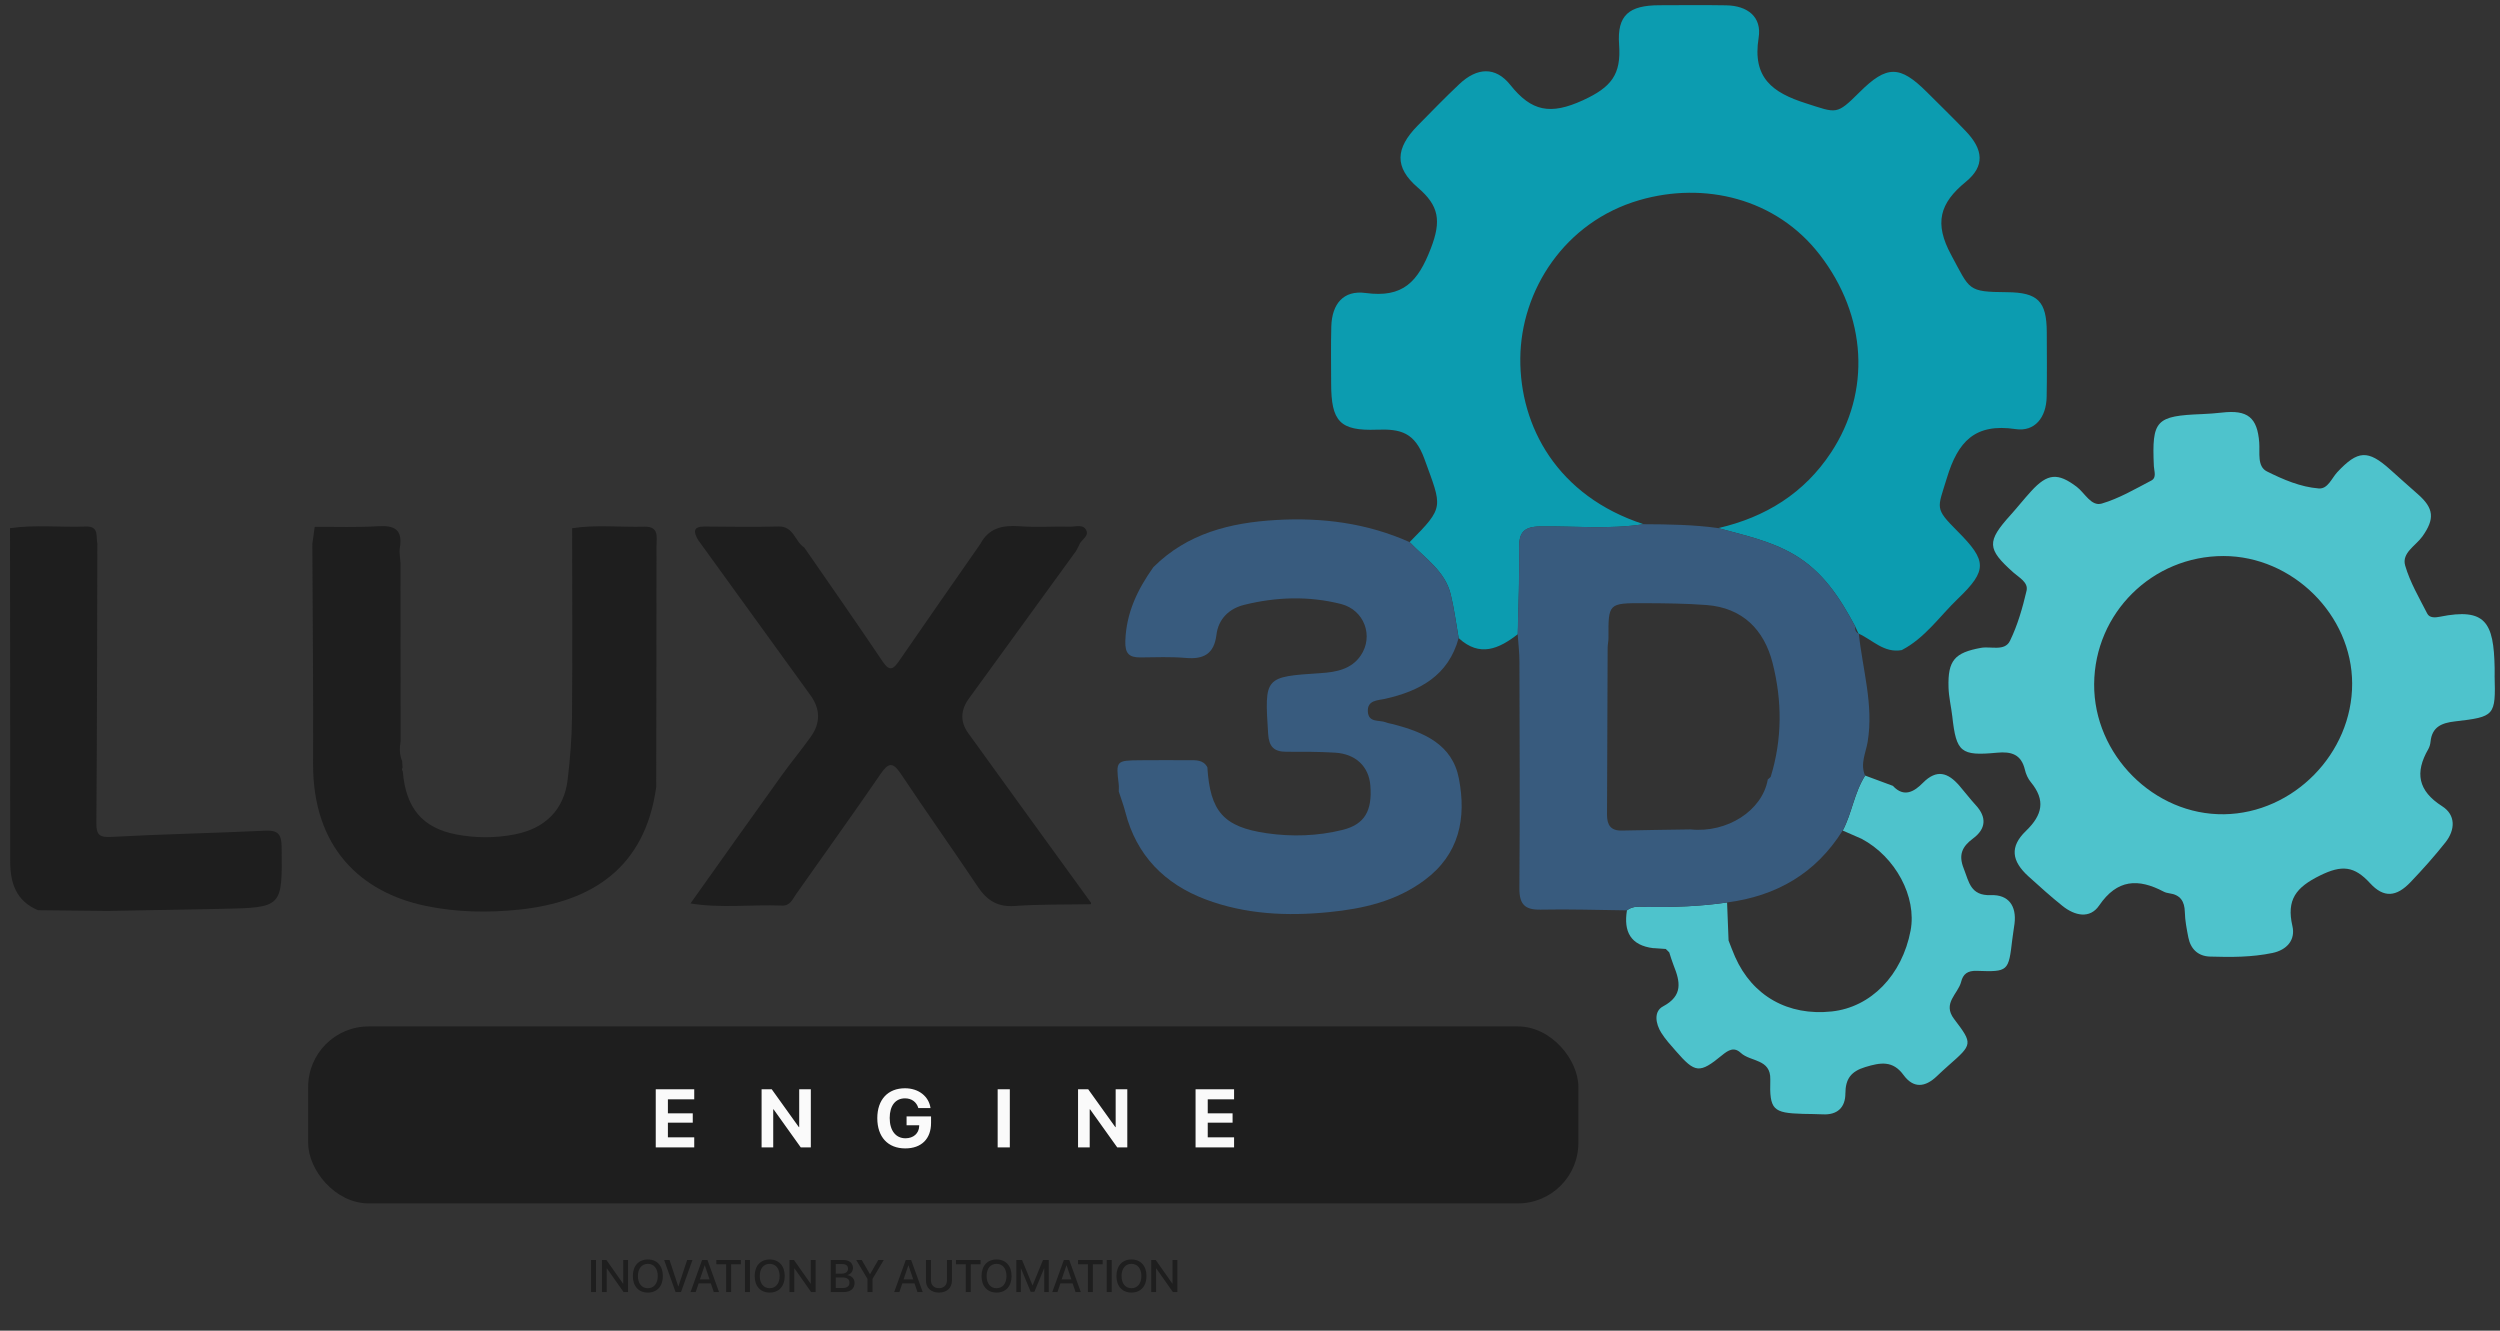 <svg width="124" height="66" viewBox="0 0 124 66" fill="none" xmlns="http://www.w3.org/2000/svg">
<rect x="0" y="0" width="124" height="66" fill="#333333" stroke="none"/>
<rect x="15.285" y="50.911" width="63.003" height="8.778" rx="3" fill="#1E1E1E"/>
<path d="M69.917 26.889C71.67 25.125 71.524 25.178 70.654 22.769C70.174 21.441 69.468 21.269 68.294 21.312C66.449 21.38 66.027 20.898 66.025 19.016C66.025 18.074 66.006 17.132 66.033 16.19C66.066 15.072 66.634 14.384 67.732 14.532C69.589 14.782 70.328 13.988 70.972 12.314C71.495 10.955 71.38 10.207 70.324 9.304C69.15 8.3 69.213 7.354 70.311 6.236C70.993 5.542 71.672 4.842 72.382 4.172C73.258 3.345 74.175 3.287 74.914 4.215C75.963 5.53 76.898 5.715 78.521 4.97C79.925 4.325 80.416 3.693 80.307 2.212C80.2 0.743 80.807 0.264 82.301 0.26C83.405 0.256 84.511 0.246 85.615 0.264C86.678 0.281 87.396 0.837 87.228 1.875C86.91 3.855 87.909 4.594 89.569 5.122C91.115 5.616 91.08 5.721 92.241 4.566C93.585 3.23 94.234 3.23 95.576 4.57C96.22 5.214 96.873 5.846 97.501 6.503C98.377 7.418 98.459 8.237 97.505 9.018C96.2 10.083 95.929 11.075 96.778 12.644C97.724 14.391 97.568 14.477 99.552 14.493C101.077 14.505 101.514 14.941 101.52 16.475C101.524 17.547 101.535 18.618 101.514 19.691C101.494 20.696 100.936 21.427 99.971 21.283C97.95 20.982 97.111 21.905 96.565 23.709C96.103 25.237 95.933 25.186 97.094 26.35C98.555 27.815 98.582 28.285 97.111 29.698C96.204 30.567 95.483 31.646 94.326 32.245C93.452 32.403 92.89 31.747 92.2 31.433H92.184C92.13 31.314 92.077 31.198 92.022 31.078C91.267 29.664 90.421 28.346 88.974 27.501C87.801 26.817 86.504 26.547 85.228 26.194C87.567 25.652 89.483 24.472 90.821 22.443C92.808 19.43 92.6 15.673 90.265 12.642C88.094 9.823 84.522 8.996 81.32 9.925C77.606 11.001 75.433 14.399 75.407 17.782C75.382 21.144 77.233 24.603 81.526 26.001C79.824 26.265 78.109 26.091 76.4 26.112C75.591 26.122 75.335 26.401 75.351 27.189C75.376 28.611 75.31 30.033 75.283 31.455C74.35 32.181 73.397 32.614 72.351 31.65C72.222 30.928 72.131 30.197 71.957 29.485C71.674 28.322 70.681 27.69 69.917 26.891V26.889Z" fill="#0C9CB0"/>
<path d="M123.732 33.509C123.787 35.503 123.752 35.553 121.762 35.782C121.118 35.856 120.627 36.049 120.555 36.788C120.543 36.915 120.504 37.049 120.442 37.159C119.771 38.321 119.931 39.224 121.128 39.987C121.813 40.422 121.785 41.159 121.294 41.782C120.75 42.468 120.165 43.125 119.56 43.757C118.865 44.485 118.239 44.555 117.553 43.804C116.769 42.95 116.154 42.893 115.076 43.424C113.878 44.013 113.402 44.625 113.704 45.934C113.862 46.615 113.437 47.114 112.721 47.266C111.695 47.481 110.654 47.479 109.614 47.446C109.027 47.428 108.654 47.073 108.541 46.494C108.461 46.081 108.377 45.659 108.368 45.242C108.356 44.7 108.143 44.382 107.595 44.307C107.5 44.294 107.4 44.268 107.316 44.224C106.058 43.562 105.011 43.603 104.119 44.912C103.655 45.593 102.904 45.417 102.305 44.939C101.722 44.473 101.168 43.972 100.614 43.471C99.773 42.708 99.674 41.998 100.485 41.216C101.314 40.416 101.467 39.688 100.725 38.789C100.585 38.62 100.485 38.393 100.435 38.177C100.253 37.416 99.766 37.266 99.05 37.334C97.248 37.506 97.031 37.307 96.834 35.536C96.779 35.054 96.66 34.576 96.647 34.096C96.606 32.748 96.957 32.372 98.254 32.134C98.743 32.044 99.432 32.321 99.694 31.787C100.074 31.009 100.318 30.15 100.517 29.302C100.614 28.886 100.15 28.65 99.865 28.397C98.552 27.224 98.533 26.864 99.725 25.543C100.072 25.157 100.394 24.747 100.745 24.365C101.56 23.472 102.067 23.438 103.006 24.146C103.409 24.453 103.723 25.13 104.246 24.977C105.104 24.726 105.902 24.254 106.704 23.836C106.983 23.69 106.842 23.368 106.831 23.117C106.731 20.834 106.922 20.63 109.238 20.538C109.561 20.524 109.887 20.501 110.209 20.464C111.483 20.317 111.964 20.706 112.058 21.948C112.097 22.455 111.943 23.136 112.442 23.384C113.244 23.784 114.102 24.156 115.011 24.227C115.462 24.262 115.649 23.721 115.93 23.419C116.948 22.332 117.445 22.299 118.542 23.28C119.002 23.692 119.46 24.104 119.925 24.511C120.73 25.217 120.769 25.736 120.149 26.61C119.821 27.07 119.113 27.425 119.297 28.053C119.538 28.882 119.993 29.655 120.391 30.433C120.504 30.655 120.783 30.638 121.013 30.591C123.285 30.133 123.691 30.868 123.734 33.121C123.736 33.252 123.734 33.38 123.734 33.511L123.732 33.509ZM110.287 27.579C106.756 27.576 103.895 30.406 103.87 33.928C103.844 37.434 106.838 40.436 110.312 40.387C113.761 40.338 116.675 37.364 116.667 33.903C116.659 30.503 113.714 27.583 110.287 27.579Z" fill="#4EC3CC"/>
<path d="M59.885 38.057C60.022 40.246 60.683 41.015 62.819 41.327C64.075 41.51 65.344 41.471 66.585 41.165C67.681 40.894 68.075 40.223 67.968 38.947C67.888 38.015 67.244 37.394 66.222 37.332C65.413 37.283 64.601 37.285 63.79 37.287C63.185 37.287 62.94 37.026 62.901 36.409C62.719 33.563 62.705 33.571 65.52 33.386C66.275 33.337 67.03 33.195 67.492 32.514C68.147 31.549 67.666 30.251 66.517 29.959C64.917 29.553 63.296 29.606 61.707 30.002C60.975 30.183 60.431 30.692 60.336 31.484C60.22 32.438 59.7 32.713 58.806 32.633C58.065 32.569 57.316 32.602 56.569 32.608C56.005 32.612 55.797 32.422 55.816 31.792C55.861 30.392 56.427 29.229 57.209 28.129C58.894 26.452 61.024 25.923 63.298 25.792C65.582 25.66 67.804 25.945 69.915 26.889C70.679 27.686 71.672 28.318 71.955 29.483C72.129 30.195 72.22 30.924 72.349 31.648C71.836 33.52 70.42 34.279 68.676 34.667C68.341 34.742 67.812 34.722 67.845 35.294C67.878 35.865 68.417 35.697 68.746 35.83C68.865 35.879 68.998 35.892 69.123 35.926C70.623 36.324 72.037 36.913 72.363 38.623C72.735 40.578 72.396 42.368 70.652 43.66C69.242 44.705 67.621 45.072 65.924 45.241C63.835 45.45 61.765 45.353 59.791 44.608C57.763 43.841 56.368 42.433 55.816 40.277C55.728 39.934 55.602 39.6 55.492 39.261C55.492 39.132 55.502 39.004 55.486 38.877C55.348 37.738 55.36 37.718 56.55 37.708C57.353 37.701 58.155 37.703 58.958 37.706C59.309 37.706 59.68 37.673 59.887 38.059L59.885 38.057Z" fill="#385B7E"/>
<path d="M32.546 39.056C31.992 43.03 29.369 44.742 25.752 45.117C24.211 45.277 22.655 45.255 21.108 44.931C17.897 44.26 15.514 42.039 15.529 37.882C15.545 34.25 15.506 30.62 15.492 26.988C15.531 26.707 15.568 26.424 15.607 26.144L15.627 26.132C16.665 26.126 17.706 26.165 18.74 26.101C19.561 26.048 19.98 26.263 19.834 27.162C19.793 27.412 19.852 27.679 19.865 27.936C19.867 30.876 19.869 33.817 19.871 36.757C19.817 37.098 19.807 37.433 19.949 37.759C19.955 37.868 19.961 37.98 19.967 38.089C19.955 38.108 19.93 38.13 19.934 38.147C19.941 38.19 19.963 38.229 19.98 38.27C20.125 40.078 20.956 41.067 22.625 41.387C23.589 41.572 24.56 41.575 25.524 41.387C27.051 41.091 27.98 40.156 28.157 38.662C28.28 37.632 28.362 36.593 28.372 35.555C28.397 32.436 28.38 29.319 28.378 26.2C29.571 26.017 30.771 26.155 31.969 26.124C32.71 26.105 32.562 26.666 32.562 27.09C32.563 31.078 32.554 35.067 32.548 39.056H32.546Z" fill="#1E1E1E"/>
<path d="M53.352 27.358C51.587 29.789 49.823 32.221 48.056 34.65C47.646 35.213 47.615 35.795 48.019 36.356C50.042 39.165 52.076 41.966 54.109 44.769L54.116 44.849C52.854 44.873 51.587 44.847 50.328 44.937C49.474 44.997 48.951 44.656 48.501 43.985C47.243 42.107 45.934 40.26 44.68 38.379C44.28 37.78 44.063 37.823 43.671 38.397C42.302 40.396 40.882 42.362 39.489 44.346C39.304 44.609 39.193 44.935 38.787 44.917C37.269 44.857 35.744 45.06 34.23 44.808H34.25C35.748 42.702 37.242 40.591 38.75 38.49C39.22 37.835 39.735 37.213 40.207 36.557C40.699 35.877 40.699 35.174 40.203 34.49C38.342 31.917 36.48 29.346 34.619 26.773C34.404 26.393 34.357 26.11 34.946 26.116C36.169 26.126 37.394 26.145 38.615 26.114C39.374 26.095 39.425 26.865 39.893 27.158C41.192 29.04 42.503 30.912 43.779 32.81C44.124 33.323 44.309 33.2 44.596 32.781C45.93 30.84 47.282 28.911 48.626 26.978C49.049 26.182 49.737 26.04 50.572 26.102C51.403 26.165 52.244 26.104 53.079 26.122C53.352 26.128 53.717 25.989 53.873 26.288C54.035 26.6 53.627 26.764 53.529 27.021C53.484 27.138 53.412 27.247 53.354 27.36L53.352 27.358Z" fill="#1E1E1E"/>
<path d="M82.008 47.03C80.875 46.892 80.524 46.205 80.697 45.154C81.005 44.906 81.372 44.982 81.719 44.986C83.04 44.999 84.355 44.955 85.663 44.763C85.689 45.393 85.712 46.022 85.737 46.651C85.845 46.921 85.942 47.196 86.061 47.461C86.921 49.402 88.693 50.401 90.856 50.168C92.799 49.96 94.345 48.37 94.765 46.158C95.081 44.486 94.02 42.497 92.332 41.603C92.022 41.467 91.712 41.332 91.402 41.196C91.862 40.324 91.973 39.31 92.514 38.469C92.972 38.639 93.428 38.808 93.887 38.978C94.447 39.587 94.964 39.247 95.375 38.83C96.066 38.13 96.624 38.328 97.177 38.962C97.454 39.28 97.708 39.62 97.993 39.93C98.555 40.536 98.506 41.112 97.864 41.588C97.32 41.992 97.131 42.397 97.4 43.076C97.665 43.743 97.731 44.436 98.75 44.399C99.618 44.365 100.029 44.929 99.92 45.815C99.889 46.072 99.84 46.328 99.811 46.585C99.622 48.183 99.622 48.21 98.047 48.154C97.585 48.138 97.367 48.319 97.273 48.696C97.121 49.3 96.327 49.759 96.924 50.543C97.864 51.78 97.843 51.795 96.639 52.854C96.444 53.026 96.253 53.202 96.066 53.381C95.492 53.929 94.911 54.001 94.414 53.319C93.881 52.589 93.269 52.698 92.522 52.925C91.808 53.141 91.535 53.512 91.531 54.239C91.529 54.928 91.135 55.312 90.403 55.271C90.079 55.254 89.754 55.257 89.43 55.248C87.926 55.205 87.764 55.045 87.807 53.541C87.836 52.513 86.824 52.671 86.344 52.224C86.007 51.91 85.724 52.086 85.412 52.341C84.298 53.256 84.078 53.229 83.13 52.139C82.874 51.846 82.605 51.555 82.4 51.227C82.121 50.783 82.012 50.168 82.486 49.917C83.487 49.386 83.336 48.692 83.013 47.886C82.929 47.676 82.866 47.457 82.796 47.241C82.737 47.184 82.681 47.126 82.623 47.069C82.42 47.055 82.215 47.042 82.012 47.026L82.008 47.03Z" fill="#4EC3CC"/>
<path d="M4.828 26.99C4.817 31.601 4.815 36.212 4.78 40.825C4.776 41.457 4.969 41.541 5.568 41.508C8.095 41.37 10.629 41.323 13.159 41.202C13.82 41.17 13.963 41.408 13.97 42.027C14.002 45.015 14.019 45.017 10.978 45.079C9.096 45.118 7.212 45.148 5.33 45.183C4.181 45.171 3.034 45.157 1.885 45.146C0.798 44.689 0.504 43.8 0.506 42.711C0.51 37.207 0.5 31.703 0.496 26.198C1.744 26.015 2.999 26.165 4.249 26.116C4.939 26.089 4.75 26.623 4.832 26.99H4.828Z" fill="#1E1E1E"/>
<path d="M81.524 26.001C82.761 26.007 83.999 26.022 85.228 26.194C86.506 26.547 87.801 26.816 88.973 27.501C90.421 28.346 91.267 29.664 92.02 31.078C91.999 31.23 92.043 31.353 92.182 31.433H92.198C92.385 33.216 92.939 34.968 92.636 36.795C92.545 37.345 92.254 37.888 92.508 38.467C91.967 39.308 91.856 40.322 91.396 41.194C90.066 43.32 88.113 44.444 85.659 44.763C84.352 44.955 83.036 44.999 81.715 44.986C81.37 44.982 81.001 44.906 80.693 45.154C79.271 45.138 77.847 45.087 76.425 45.118C75.627 45.136 75.356 44.853 75.362 44.053C75.391 40.303 75.374 36.553 75.364 32.803C75.364 32.352 75.306 31.903 75.276 31.453C75.304 30.031 75.37 28.609 75.345 27.187C75.331 26.399 75.585 26.12 76.394 26.11C78.103 26.089 79.817 26.262 81.52 25.999L81.524 26.001ZM87.659 38.685C87.715 38.635 87.77 38.584 87.826 38.533C88.406 36.657 88.396 34.747 87.918 32.875C87.499 31.234 86.428 30.144 84.641 30.009C83.609 29.931 82.57 29.922 81.532 29.918C79.77 29.912 79.772 29.924 79.78 31.652C79.78 31.814 79.739 31.974 79.739 32.136C79.728 34.892 79.722 37.65 79.708 40.406C79.706 40.911 79.885 41.209 80.441 41.196C81.575 41.17 82.71 41.157 83.843 41.139C85.663 41.328 87.405 40.209 87.68 38.674L87.659 38.682V38.685Z" fill="#385B7E"/>
<path d="M34.434 56.411V56.911H32.525V54.028H34.434V54.526H33.128V55.221H34.361V55.684H33.128V56.411H34.434ZM38.352 56.911H37.775V54.028H38.278L39.624 55.906H39.64V54.028H40.217V56.911H39.718L38.37 55.023H38.352V56.911ZM46.18 55.7C46.18 56.485 45.705 56.961 44.902 56.961C44.041 56.961 43.514 56.397 43.514 55.461C43.514 54.538 44.041 53.978 44.888 53.978C45.561 53.978 46.068 54.376 46.154 54.959H45.549C45.461 54.657 45.215 54.478 44.89 54.478C44.414 54.478 44.129 54.839 44.129 55.453C44.129 56.078 44.432 56.459 44.912 56.459C45.305 56.459 45.579 56.218 45.591 55.86L45.593 55.814H44.966V55.375H46.18V55.7ZM50.087 56.911H49.484V54.028H50.087V56.911ZM54.049 56.911H53.471V54.028H53.975L55.321 55.906H55.337V54.028H55.914V56.911H55.415L54.067 55.023H54.049V56.911ZM61.21 56.411V56.911H59.3V54.028H61.21V54.526H59.904V55.221H61.136V55.684H59.904V56.411H61.21Z" fill="#FAFAFA"/>
<path d="M29.562 64.086H29.316V62.496H29.562V64.086ZM30.095 64.086H29.855V62.496H30.079L30.903 63.668H30.912V62.496H31.152V64.086H30.929L30.105 62.915H30.095V64.086ZM32.133 62.47C32.591 62.47 32.878 62.786 32.878 63.292C32.878 63.797 32.591 64.112 32.133 64.112C31.675 64.112 31.389 63.797 31.389 63.292C31.389 62.786 31.675 62.47 32.133 62.47ZM32.133 62.687C31.832 62.687 31.641 62.92 31.641 63.292C31.641 63.662 31.832 63.895 32.133 63.895C32.435 63.895 32.625 63.662 32.625 63.292C32.625 62.92 32.435 62.687 32.133 62.687ZM33.778 64.086H33.508L32.941 62.496H33.209L33.642 63.808H33.648L34.082 62.496H34.346L33.778 64.086ZM35.403 64.086L35.258 63.656H34.652L34.507 64.086H34.25L34.824 62.496H35.09L35.664 64.086H35.403ZM34.952 62.761L34.715 63.458H35.195L34.958 62.761H34.952ZM36.263 64.086H36.016V62.709H35.529V62.496H36.748V62.709H36.263V64.086ZM37.197 64.086H36.95V62.496H37.197V64.086ZM38.177 62.47C38.634 62.47 38.922 62.786 38.922 63.292C38.922 63.797 38.634 64.112 38.177 64.112C37.719 64.112 37.432 63.797 37.432 63.292C37.432 62.786 37.719 62.47 38.177 62.47ZM38.177 62.687C37.875 62.687 37.685 62.92 37.685 63.292C37.685 63.662 37.875 63.895 38.177 63.895C38.479 63.895 38.669 63.662 38.669 63.292C38.669 62.92 38.479 62.687 38.177 62.687ZM39.398 64.086H39.158V62.496H39.381L40.205 63.668H40.214V62.496H40.454V64.086H40.232L39.408 62.915H39.398V64.086ZM41.845 64.086H41.207V62.496H41.841C42.123 62.496 42.308 62.653 42.308 62.893C42.308 63.061 42.184 63.212 42.025 63.239V63.248C42.241 63.272 42.387 63.425 42.387 63.636C42.387 63.916 42.183 64.086 41.845 64.086ZM41.453 62.698V63.173H41.73C41.944 63.173 42.062 63.084 42.062 62.927C42.062 62.779 41.96 62.698 41.782 62.698H41.453ZM41.453 63.884H41.794C42.017 63.884 42.134 63.793 42.134 63.621C42.134 63.449 42.013 63.361 41.78 63.361H41.453V63.884ZM43.275 64.086H43.028V63.435L42.468 62.496H42.744L43.149 63.198H43.157L43.562 62.496H43.835L43.275 63.435V64.086ZM45.505 64.086L45.36 63.656H44.754L44.609 64.086H44.352L44.926 62.496H45.193L45.767 64.086H45.505ZM45.054 62.761L44.817 63.458H45.297L45.06 62.761H45.054ZM46.175 62.496V63.507C46.175 63.733 46.318 63.893 46.572 63.893C46.825 63.893 46.969 63.733 46.969 63.507V62.496H47.215V63.527C47.215 63.87 46.971 64.112 46.572 64.112C46.173 64.112 45.928 63.87 45.928 63.527V62.496H46.175ZM48.149 64.086H47.903V62.709H47.416V62.496H48.635V62.709H48.149V64.086ZM49.429 62.47C49.887 62.47 50.174 62.786 50.174 63.292C50.174 63.797 49.887 64.112 49.429 64.112C48.971 64.112 48.685 63.797 48.685 63.292C48.685 62.786 48.971 62.47 49.429 62.47ZM49.429 62.687C49.128 62.687 48.937 62.92 48.937 63.292C48.937 63.662 49.128 63.895 49.429 63.895C49.731 63.895 49.921 63.662 49.921 63.292C49.921 62.92 49.731 62.687 49.429 62.687ZM52.018 64.086H51.793V62.916H51.785L51.306 64.074H51.123L50.642 62.916H50.635V64.086H50.41V62.496H50.695L51.21 63.751H51.219L51.732 62.496H52.018V64.086ZM53.347 64.086L53.202 63.656H52.596L52.45 64.086H52.194L52.767 62.496H53.034L53.608 64.086H53.347ZM52.895 62.761L52.658 63.458H53.139L52.902 62.761H52.895ZM54.206 64.086H53.959V62.709H53.473V62.496H54.692V62.709H54.206V64.086ZM55.141 64.086H54.894V62.496H55.141V64.086ZM56.121 62.47C56.578 62.47 56.866 62.786 56.866 63.292C56.866 63.797 56.578 64.112 56.121 64.112C55.663 64.112 55.376 63.797 55.376 63.292C55.376 62.786 55.663 62.47 56.121 62.47ZM56.121 62.687C55.819 62.687 55.629 62.92 55.629 63.292C55.629 63.662 55.819 63.895 56.121 63.895C56.423 63.895 56.612 63.662 56.612 63.292C56.612 62.92 56.423 62.687 56.121 62.687ZM57.342 64.086H57.102V62.496H57.325L58.149 63.668H58.158V62.496H58.398V64.086H58.176L57.352 62.915H57.342V64.086Z" fill="#1E1E1E"/>
</svg>
